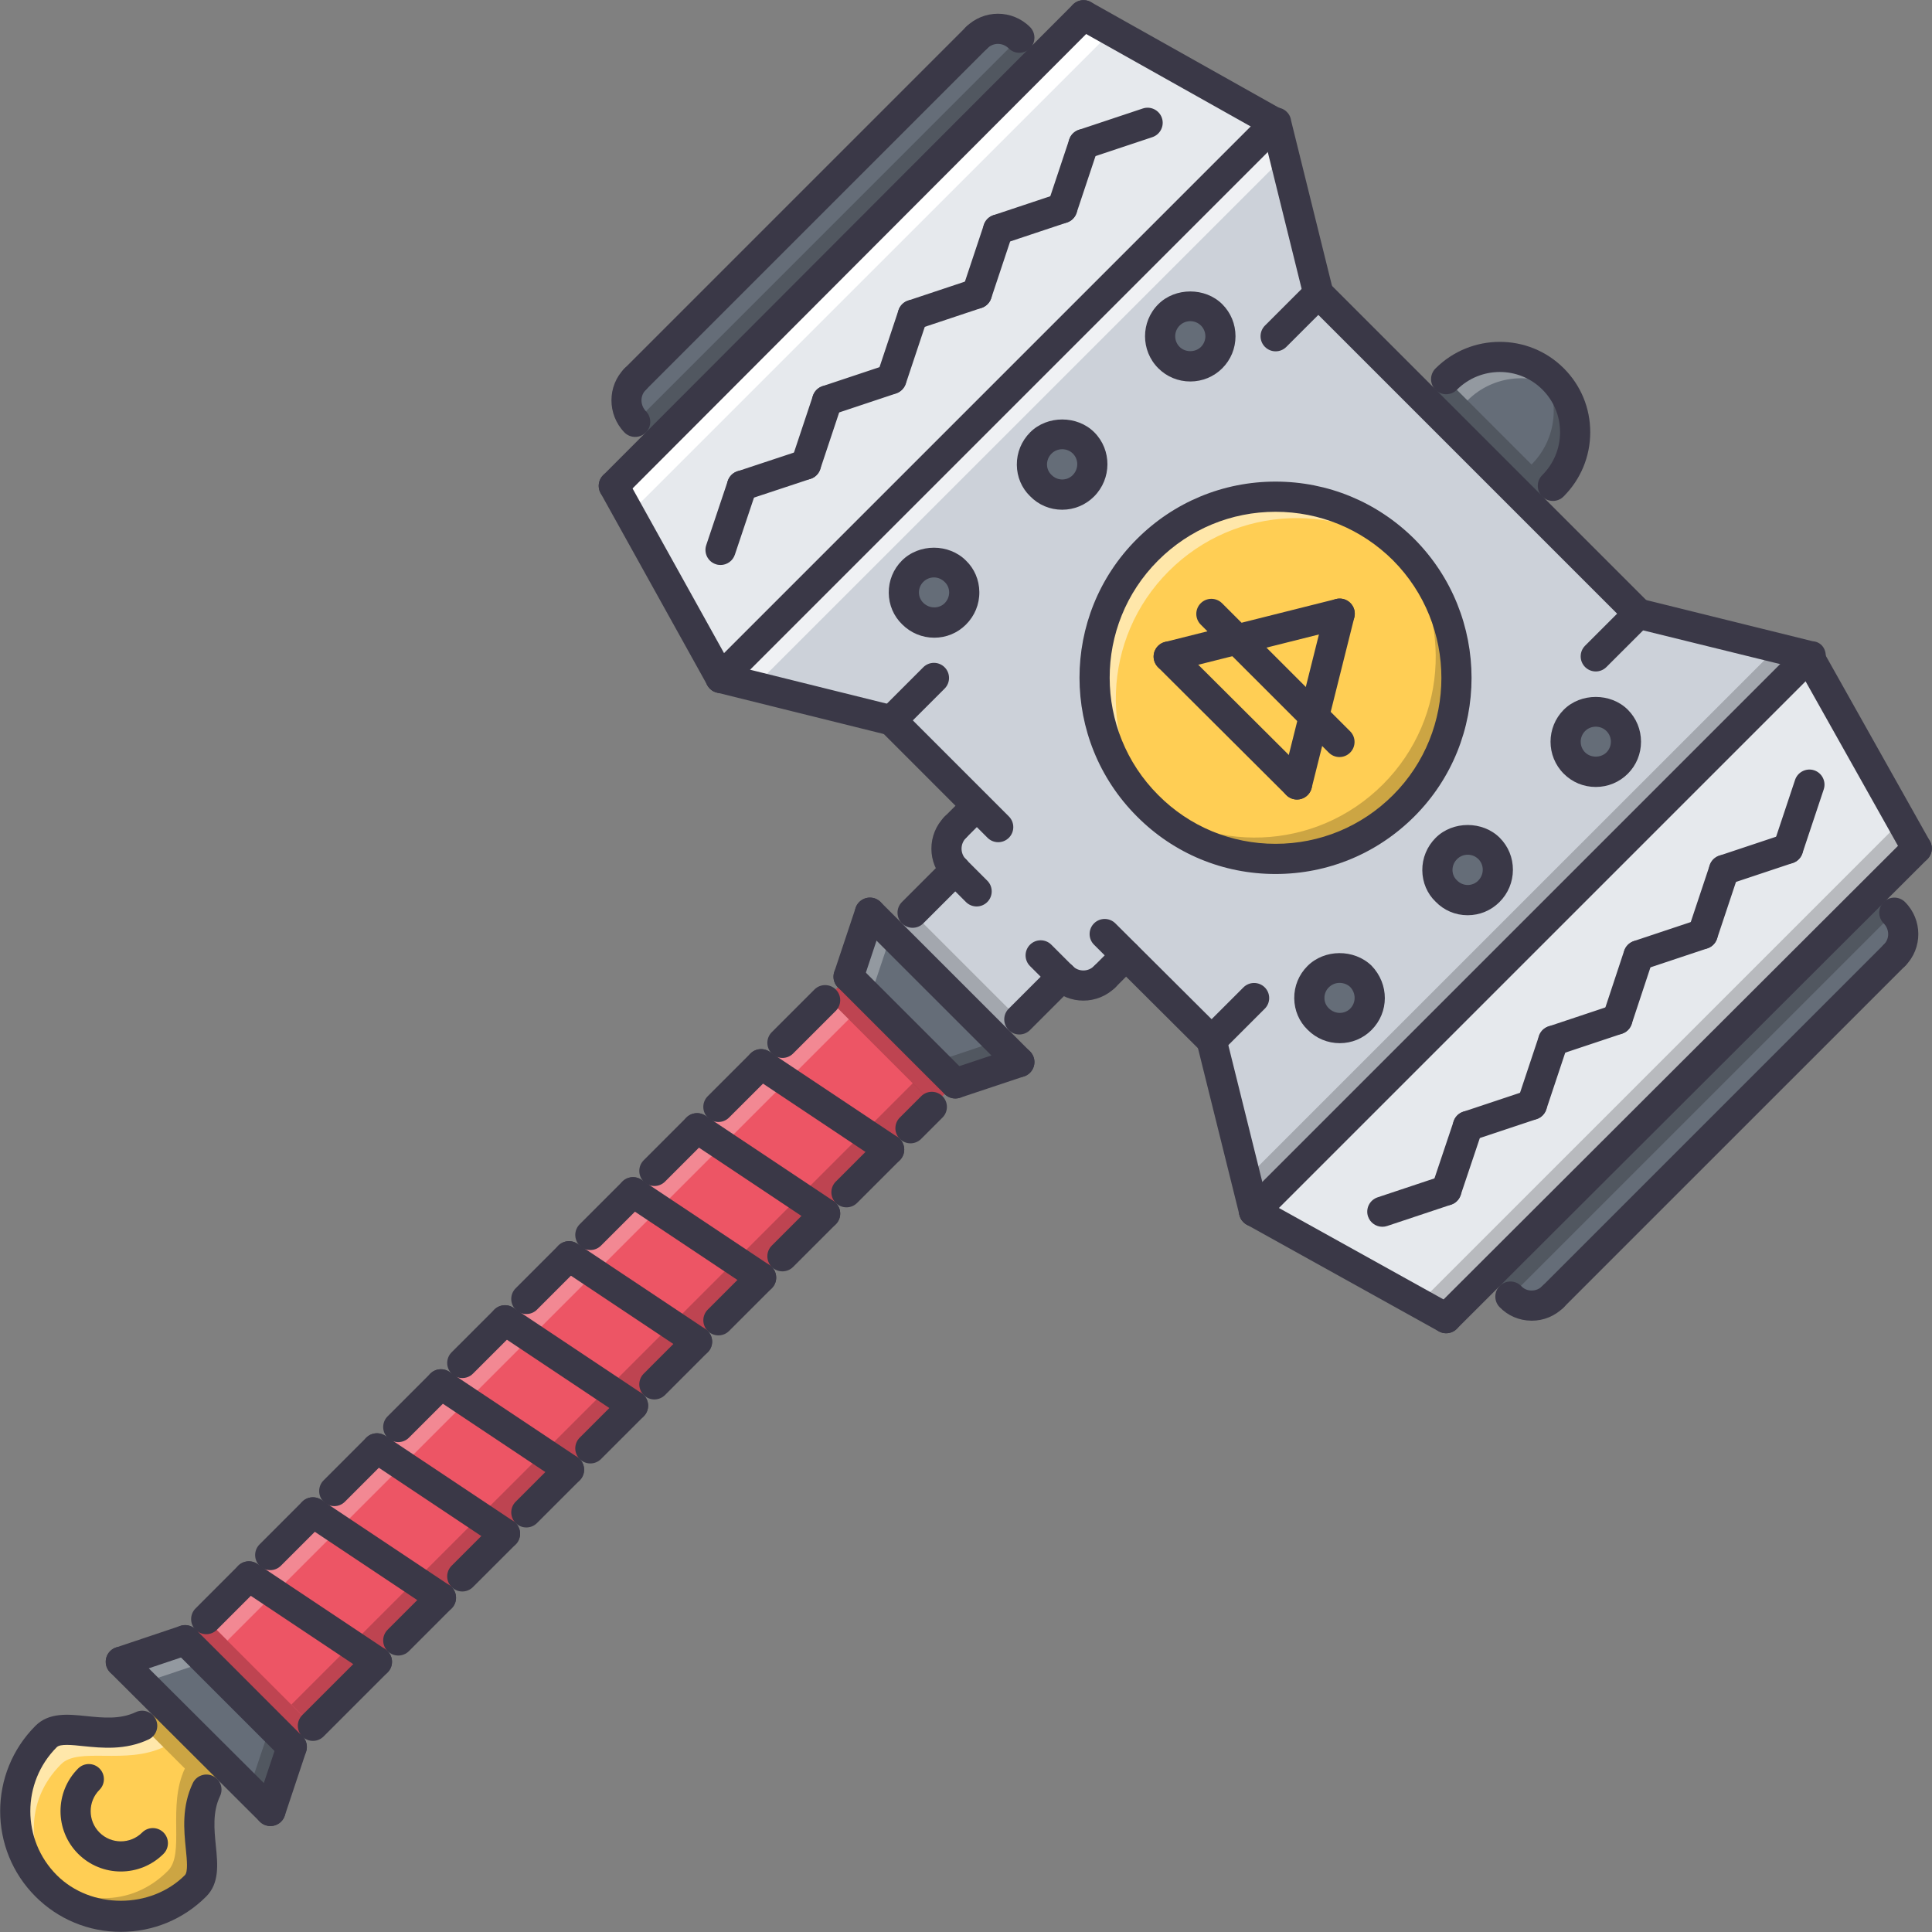 <?xml version="1.0" encoding="utf-8"?>
<!-- Generator: Adobe Illustrator 16.0.0, SVG Export Plug-In . SVG Version: 6.00 Build 0)  -->
<!DOCTYPE svg PUBLIC "-//W3C//DTD SVG 1.1//EN" "http://www.w3.org/Graphics/SVG/1.1/DTD/svg11.dtd">
<svg xmlns="http://www.w3.org/2000/svg" xmlns:xlink="http://www.w3.org/1999/xlink" version="1.1" id="Layer_1" x="0px" y="0px" width="512" height="512" viewBox="0 0 512 512" enable-background="new 0 0 512 512" xml:space="preserve">
<rect x="0" y="0" width="512" height="512" fill="#808080" stroke="none"/>
<g id="_x32_5._hammer_x2C__weapon_x2C__viking_x2C__culture_x2C__country_x2C__civilization">
	<g>
		<g>
			<path fill="#FFCE54" d="M37.676,457.354c-10.069,4.742-20.809-1.812-25.449,2.828c-10.912,10.912-10.92,28.666,0,39.586     c10.912,10.92,28.675,10.92,39.595,0c4.577-4.576-1.922-15.387,2.882-25.503l5.601-5.601L43.331,451.7L37.676,457.354z"/>
		</g>
	</g>
	<g opacity="0.5">
		<g>
			<path fill="#FFFFFF" d="M37.676,457.354c-10.069,4.742-20.809-1.812-25.449,2.828c-10.912,10.912-10.92,28.666,0,39.586     c0.969,0.969,2.047,1.75,3.117,2.547c-8.186-10.959-9.092-24.847,0.852-34.79c4.64-4.64,17.067,0.226,27.135-4.515     L37.676,457.354z"/>
		</g>
	</g>
	<g opacity="0.2">
		<g>
			<path d="M54.649,474.328c-4.741,10.069,1.812,20.81-2.827,25.448c-10.912,10.912-28.667,10.92-39.587,0     c-0.968-0.968-1.75-2.038-2.546-3.116c10.958,8.187,24.847,9.093,34.79-0.852c4.64-4.64-0.227-17.067,4.515-27.136     L54.649,474.328z"/>
		</g>
	</g>
	<g>
		<g>
			<path fill="#656D78" d="M383.245,100.472v0.008l-5.593,5.593l28.276,28.284l5.601-5.6l-0.008-0.008     c7.865-7.858,7.865-20.528,0.062-28.339C403.772,92.606,391.048,92.661,383.245,100.472z"/>
		</g>
	</g>
	<g opacity="0.3">
		<g>
			<path fill="#FFFFFF" d="M388.9,106.127c6.843-6.843,17.466-7.733,25.229-2.585c-0.727-1.109-1.578-2.156-2.546-3.132     c-7.812-7.803-20.536-7.749-28.339,0.062v0.008l5.655,5.655V106.127z"/>
		</g>
	</g>
	<g opacity="0.2">
		<g>
			<path d="M405.866,123.101c6.85-6.843,7.732-17.466,2.593-25.238c1.109,0.734,2.156,1.585,3.125,2.554     c7.811,7.811,7.748,20.527-0.055,28.339l-0.008-0.008l-5.655-5.655V123.101z"/>
		</g>
	</g>
	<g>
		<g>
			<polygon fill="#ED5565" points="77.293,462.972 253.175,287.09 224.899,258.81 49.009,434.688    "/>
		</g>
	</g>
	<g>
		<g>
			<polygon fill="#E6E9ED" points="338.003,32.609 190.952,179.66 162.668,128.756 287.153,4.044    "/>
		</g>
	</g>
	<g>
		<g>
			<polygon fill="#E6E9ED" points="338.003,32.609 190.952,179.66 162.668,128.756 287.153,4.044    "/>
		</g>
	</g>
	<g>
		<g>
			<path fill="#656D78" d="M349.313,258.841c3.172-3.171,8.194-3.116,11.373-0.062c3.047,3.172,3.109,8.197-0.062,11.369     c-3.108,3.108-8.139,3.054-11.248-0.062C346.197,267.03,346.205,261.95,349.313,258.841z"/>
		</g>
	</g>
	<g>
		<g>
			<path fill="#656D78" d="M383.308,224.847c3.109-3.109,8.193-3.117,11.311,0c3.108,3.109,3.108,8.202-0.062,11.373     c-3.109,3.109-8.201,3.109-11.248-0.062C380.129,233.104,380.137,228.019,383.308,224.847z"/>
		</g>
	</g>
	<g>
		<g>
			<path fill="#656D78" d="M417.239,190.908c3.108-3.109,8.201-3.109,11.318,0c3.108,3.108,3.108,8.201,0,11.311     c-3.117,3.116-8.21,3.116-11.318,0C414.13,199.109,414.13,194.024,417.239,190.908z"/>
		</g>
	</g>
	<g>
		<g>
			<polygon fill="#E6E9ED" points="507.956,224.847 383.245,349.328 332.349,321.052 479.399,174.005    "/>
		</g>
	</g>
	<g>
		<g>
			<path fill="#656D78" d="M253.16,151.384c3.171,3.046,3.171,8.139,0,11.31c-3.109,3.109-8.14,3.047-11.248-0.062     c-3.171-3.054-3.171-8.139-0.062-11.248C245.02,148.213,250.05,148.268,253.16,151.384z"/>
		</g>
	</g>
	<g>
		<g>
			<path fill="#656D78" d="M309.782,83.451c3.108-3.108,8.193-3.116,11.311,0c3.108,3.109,3.108,8.202,0,11.311     c-3.117,3.117-8.202,3.109-11.311,0C306.665,91.646,306.665,86.568,309.782,83.451z"/>
		</g>
	</g>
	<g>
		<g>
			<path fill="#656D78" d="M275.843,117.383c3.117-3.109,8.202-3.117,11.318,0c3.109,3.108,3.109,8.201-0.062,11.373     c-3.108,3.108-8.201,3.108-11.256-0.055C272.672,125.639,272.68,120.554,275.843,117.383z"/>
		</g>
	</g>
	<g>
		<g>
			<polygon fill="#FFCE54" points="355.032,162.632 348.236,189.893 327.817,169.475    "/>
		</g>
	</g>
	<g>
		<g>
			<polygon fill="#FFCE54" points="327.817,169.475 348.236,189.893 343.714,207.882 309.72,174.005    "/>
		</g>
	</g>
	<g>
		<g>
			<path fill="#FFCE54" d="M304.127,213.537c-18.778-18.786-18.778-49.093-0.062-67.808c18.778-18.786,49.093-18.786,67.933-0.062     c18.653,18.778,18.716,49.147,0,67.871C353.22,232.314,322.788,232.314,304.127,213.537z M309.72,174.005l33.994,33.877     l4.522-17.989l6.796-27.261l-27.215,6.843L309.72,174.005z"/>
		</g>
	</g>
	<g opacity="0.5">
		<g>
			<g>
				<path fill="#FFFFFF" d="M309.72,151.384c17.824-17.825,46.015-18.7,64.949-2.75c-0.859-1.008-1.727-2.008-2.672-2.968      c-18.84-18.723-49.154-18.723-67.933,0.062c-18.716,18.715-18.716,49.022,0.062,67.808c0.977,0.984,2.008,1.882,3.038,2.765      C291.083,197.423,291.926,169.178,309.72,151.384z"/>
			</g>
		</g>
	</g>
	<g opacity="0.2">
		<g>
			<g>
				<path d="M366.475,207.89c-17.825,17.824-46.015,18.699-64.948,2.741c0.851,1.016,1.718,2.016,2.671,2.977      c18.841,18.715,49.155,18.715,67.933-0.062c18.715-18.716,18.715-49.03-0.062-67.808c-0.977-0.992-2.008-1.882-3.046-2.765      C385.104,161.851,384.269,190.096,366.475,207.89z"/>
			</g>
		</g>
	</g>
	<g>
		<g>
			<path fill="#CCD1D9" d="M287.099,128.756c3.172-3.172,3.172-8.265,0.062-11.373c-3.116-3.117-8.201-3.109-11.318,0     c-3.163,3.171-3.171,8.256,0,11.318C278.897,131.864,283.99,131.864,287.099,128.756z M394.618,224.847     c-3.117-3.117-8.201-3.109-11.311,0c-3.171,3.171-3.179,8.256,0,11.31c3.047,3.172,8.139,3.172,11.248,0.062     C397.727,233.049,397.727,227.956,394.618,224.847z M321.093,94.762c3.108-3.108,3.108-8.201,0-11.311     c-3.117-3.116-8.202-3.108-11.311,0c-3.117,3.117-3.117,8.194,0,11.311C312.891,97.871,317.976,97.878,321.093,94.762z      M428.558,202.219c3.108-3.109,3.108-8.202,0-11.311c-3.117-3.109-8.21-3.109-11.318,0c-3.109,3.116-3.109,8.201,0,11.311     C420.348,205.335,425.44,205.335,428.558,202.219z M241.912,162.632c3.108,3.109,8.139,3.172,11.248,0.062     c3.171-3.171,3.171-8.264,0-11.31c-3.109-3.117-8.14-3.171-11.311,0C238.74,154.493,238.74,159.578,241.912,162.632z      M360.624,270.147c3.172-3.172,3.109-8.197,0.062-11.369c-3.179-3.054-8.201-3.108-11.373,0.062     c-3.108,3.109-3.116,8.189,0.062,11.244C352.485,273.201,357.516,273.256,360.624,270.147z M304.064,145.729     c-18.716,18.715-18.716,49.022,0.062,67.808c18.661,18.777,49.093,18.777,67.87,0c18.716-18.724,18.653-49.093,0-67.871     C353.157,126.943,322.843,126.943,304.064,145.729z M479.399,174.005L332.349,321.052l-11.256-45.304l-22.684-22.562     l-5.655,5.655c-3.108,3.109-8.201,3.109-11.311,0l-11.31,11.307l-5.656,5.655l-28.284-28.272l5.655-5.655l11.311-11.31     c-3.109-3.117-3.109-8.202,0-11.318l5.656-5.655l0.062-0.055l-22.622-22.629l-45.304-11.248L338.003,32.609l0.172-0.062     l11.201,45.249l84.836,84.836l45.242,11.193L479.399,174.005z"/>
		</g>
	</g>
	<g>
		<g>
			<polygon fill="#656D78" points="236.194,247.53 264.478,275.803 270.134,281.458 253.16,287.113 224.883,258.841      230.539,241.875    "/>
		</g>
	</g>
	<g>
		<g>
			<polygon fill="#656D78" points="71.669,479.921 32.021,440.39 49.048,434.672 77.325,462.956    "/>
		</g>
	</g>
	<g opacity="0.3">
		<g>
			<polygon fill="#FFFFFF" points="32.021,440.39 37.691,446.045 54.704,440.335 49.048,434.672    "/>
		</g>
	</g>
	<g opacity="0.2">
		<g>
			<polygon points="71.615,479.983 65.959,474.312 71.677,457.308 77.333,462.964    "/>
		</g>
	</g>
	<g opacity="0.3">
		<g>
			<polygon fill="#FFFFFF" points="230.539,241.875 236.194,247.538 230.484,264.547 224.829,258.896    "/>
		</g>
	</g>
	<g opacity="0.2">
		<g>
			<polygon points="270.134,281.466 264.47,275.811 247.458,281.521 253.113,287.176    "/>
		</g>
	</g>
	<g>
		<g>
			<path fill="#656D78" d="M270.188,9.988c-3.141-3.14-8.226-3.132-11.373,0l0,0l-90.492,90.491l0.008,0.008     c-3.102,3.125-3.102,8.163,0,11.295l-0.008,0.008l5.717,5.718L275.843,15.706l-5.545-5.554     C270.251,10.098,270.235,10.035,270.188,9.988z"/>
		</g>
	</g>
	<g>
		<g>
			<path fill="#656D78" d="M400.211,343.673c3.14,3.141,8.225,3.133,11.373,0l0,0l90.491-90.487l-0.008-0.008     c3.101-3.132,3.101-8.17,0-11.295l0.008-0.008l-5.718-5.718L394.556,337.955l5.546,5.554     C400.156,343.556,400.164,343.626,400.211,343.673z"/>
		</g>
	</g>
	<g opacity="0.2">
		<g>
			
				<rect x="376.279" y="285.894" transform="matrix(0.707 -0.707 0.707 0.707 -73.704 401.889)" width="144.011" height="8.042"/>
		</g>
	</g>
	<g opacity="0.2">
		<g>
			<polygon points="270.188,9.988 168.363,111.821 174.049,117.516 275.882,15.683    "/>
		</g>
	</g>
	<g opacity="0.2">
		<g>
			<polygon points="411.529,128.756 405.929,134.356 377.652,106.072 383.245,100.479    "/>
		</g>
	</g>
	<g opacity="0.3">
		<g>
			<polygon fill="#FFFFFF" points="224.938,270.093 60.281,434.75 54.61,429.087 219.275,264.43    "/>
		</g>
	</g>
	<g opacity="0.2">
		<g>
			<polygon points="247.567,292.722 82.91,457.378 77.239,451.716 241.904,287.059    "/>
		</g>
	</g>
	<g opacity="0.2">
		<g>
			
				<rect x="44.991" y="451.011" transform="matrix(0.707 -0.707 0.707 0.707 -313.048 170.254)" width="7.998" height="23.998"/>
		</g>
	</g>
	<g opacity="0.2">
		<g>
			
				<rect x="249.165" y="238.843" transform="matrix(0.707 -0.707 0.707 0.707 -108.876 254.795)" width="7.998" height="39.991"/>
		</g>
	</g>
	<g>
		<g>
			<polygon fill="#FFFFFF" points="166.777,136.145 294.668,8.262 287.388,4.177 162.723,128.842    "/>
		</g>
	</g>
	<g opacity="0.7">
		<g>
			<polygon fill="#FFFFFF" points="340.37,41.443 338.175,32.547 338.003,32.609 190.952,179.66 199.927,181.887    "/>
		</g>
	</g>
	<g opacity="0.2">
		<g>
			<polygon points="503.855,217.575 375.974,345.462 383.253,349.547 507.917,224.886    "/>
		</g>
	</g>
	<g opacity="0.2">
		<g>
			<polygon points="330.271,312.28 332.466,321.169 332.638,321.114 479.688,174.067 470.714,171.841    "/>
		</g>
	</g>
	<g opacity="0.2">
		<g>
			
				<rect x="61.999" y="426.025" transform="matrix(0.707 -0.707 0.707 0.707 -296.097 177.312)" width="7.921" height="40.016"/>
		</g>
	</g>
	<g opacity="0.2">
		<g>
			
				<rect x="232.261" y="255.77" transform="matrix(0.707 -0.707 0.707 0.707 -125.815 247.806)" width="7.92" height="40.011"/>
		</g>
	</g>
	<g>
		<g>
			<g>
				<path fill="#3A3847" d="M82.925,461.354c-1.023,0-2.047-0.391-2.828-1.172c-1.562-1.562-1.562-4.093,0-5.655l16.966-16.966      c1.562-1.562,4.093-1.562,5.655,0c1.562,1.562,1.562,4.094,0,5.655l-16.966,16.966      C84.972,460.964,83.949,461.354,82.925,461.354z"/>
			</g>
		</g>
		<g>
			<g>
				<path fill="#3A3847" d="M54.649,433.078c-1.023,0-2.046-0.391-2.827-1.172c-1.562-1.562-1.562-4.093,0-5.655l11.31-11.318      c1.562-1.562,4.093-1.562,5.655,0c1.562,1.562,1.562,4.094,0,5.656l-11.31,11.317C56.696,432.688,55.672,433.078,54.649,433.078      z"/>
			</g>
		</g>
		<g>
			<g>
				<path fill="#3A3847" d="M253.16,291.112c-1.023,0-2.047-0.391-2.828-1.172l-28.276-28.271c-1.562-1.562-1.562-4.094,0-5.656      c1.562-1.562,4.093-1.562,5.655,0l28.276,28.272c1.563,1.562,1.563,4.093,0,5.655      C255.206,290.722,254.183,291.112,253.16,291.112z"/>
			</g>
		</g>
		<g>
			<g>
				<path fill="#3A3847" d="M224.883,262.84c-0.422,0-0.844-0.062-1.266-0.203c-2.093-0.702-3.226-2.968-2.53-5.062l5.655-16.965      c0.703-2.093,2.968-3.218,5.062-2.531c2.093,0.703,3.226,2.968,2.53,5.062l-5.655,16.966      C228.117,261.778,226.555,262.84,224.883,262.84z"/>
			</g>
		</g>
		<g>
			<g>
				<path fill="#3A3847" d="M253.16,291.112c-1.672,0-3.234-1.062-3.797-2.734c-0.695-2.093,0.438-4.358,2.531-5.061l16.974-5.656      c2.108-0.694,4.358,0.438,5.062,2.531c0.694,2.094-0.438,4.358-2.531,5.062l-16.974,5.655      C254.003,291.05,253.581,291.112,253.16,291.112z"/>
			</g>
		</g>
		<g>
			<g>
				<path fill="#3A3847" d="M270.134,285.457c-1.023,0-2.047-0.391-2.828-1.172l-39.595-39.582c-1.562-1.562-1.562-4.093,0-5.655      c1.562-1.562,4.093-1.562,5.655,0l39.595,39.582c1.562,1.562,1.562,4.094,0,5.655      C272.18,285.066,271.156,285.457,270.134,285.457z"/>
			</g>
		</g>
		<g>
			<g>
				<path fill="#3A3847" d="M77.325,466.955c-1.023,0-2.047-0.391-2.828-1.172l-28.276-28.284c-1.562-1.562-1.562-4.093,0-5.655      c1.562-1.562,4.093-1.562,5.655,0l28.275,28.284c1.562,1.562,1.562,4.093,0,5.655C79.371,466.564,78.348,466.955,77.325,466.955      z"/>
			</g>
		</g>
		<g>
			<g>
				<path fill="#3A3847" d="M71.669,483.921c-0.422,0-0.844-0.062-1.266-0.203c-2.093-0.703-3.226-2.969-2.53-5.062l5.655-16.965      c0.711-2.094,2.984-3.219,5.062-2.531c2.093,0.703,3.226,2.969,2.53,5.062l-5.655,16.966      C74.903,482.858,73.341,483.921,71.669,483.921z"/>
			</g>
		</g>
		<g>
			<g>
				<path fill="#3A3847" d="M32.021,444.389c-1.671,0-3.234-1.055-3.789-2.726c-0.703-2.094,0.422-4.359,2.516-5.062l17.028-5.717      c2.093-0.734,4.367,0.43,5.062,2.515c0.703,2.094-0.422,4.358-2.515,5.062l-17.028,5.718      C32.872,444.326,32.442,444.389,32.021,444.389z"/>
			</g>
		</g>
		<g>
			<g>
				<path fill="#3A3847" d="M71.669,483.921c-1.023,0-2.047-0.391-2.82-1.164l-39.657-39.532c-1.562-1.562-1.562-4.093-0.008-5.655      c1.562-1.578,4.108-1.562,5.655-0.016l39.657,39.532c1.562,1.562,1.562,4.093,0.008,5.663      C73.724,483.53,72.693,483.921,71.669,483.921z"/>
			</g>
		</g>
		<g>
			<g>
				<path fill="#3A3847" d="M241.849,245.875c-1.023,0-2.047-0.391-2.828-1.171c-1.562-1.562-1.562-4.093,0-5.655l11.311-11.311      c1.562-1.562,4.093-1.562,5.655,0c1.563,1.562,1.563,4.093,0,5.655l-11.311,11.311      C243.896,245.484,242.872,245.875,241.849,245.875z"/>
			</g>
		</g>
		<g>
			<g>
				<path fill="#3A3847" d="M270.134,274.146c-1.023,0-2.047-0.391-2.828-1.171c-1.562-1.562-1.562-4.094,0-5.656l11.311-11.307      c1.562-1.562,4.093-1.562,5.655,0c1.562,1.562,1.562,4.094,0,5.656l-11.311,11.307      C272.18,273.756,271.156,274.146,270.134,274.146z"/>
			</g>
		</g>
		<g>
			<g>
				<path fill="#3A3847" d="M253.16,234.564c-1.023,0-2.047-0.391-2.828-1.172c-4.671-4.679-4.671-12.295,0-16.974      c1.562-1.562,4.093-1.562,5.655,0c1.563,1.555,1.563,4.085,0,5.655c-1.554,1.562-1.554,4.101,0,5.663      c1.563,1.57,1.563,4.101,0,5.655C255.206,234.174,254.183,234.564,253.16,234.564z"/>
			</g>
		</g>
		<g>
			<g>
				<path fill="#3A3847" d="M287.099,265.172c-3.069,0-6.146-1.172-8.482-3.503c-1.562-1.562-1.562-4.094,0-5.656      c1.562-1.562,4.093-1.562,5.655,0c1.562,1.562,4.093,1.562,5.655,0c1.562-1.562,4.093-1.562,5.655,0      c1.562,1.562,1.562,4.094,0,5.656C293.246,264,290.169,265.172,287.099,265.172z"/>
			</g>
		</g>
		<g>
			<g>
				<path fill="#3A3847" d="M258.815,240.219c-1.023,0-2.047-0.39-2.829-1.171l-5.655-5.655c-1.562-1.562-1.562-4.093,0-5.655      c1.562-1.562,4.093-1.562,5.655,0l5.656,5.655c1.562,1.562,1.562,4.093,0,5.655      C260.861,239.829,259.839,240.219,258.815,240.219z"/>
			</g>
		</g>
		<g>
			<g>
				<path fill="#3A3847" d="M281.443,262.84c-1.022,0-2.046-0.39-2.827-1.171l-5.655-5.656c-1.562-1.562-1.562-4.092,0-5.654      c1.562-1.562,4.093-1.562,5.655,0l5.655,5.654c1.562,1.562,1.562,4.094,0,5.656C283.49,262.45,282.467,262.84,281.443,262.84z"/>
			</g>
		</g>
		<g>
			<g>
				<path fill="#3A3847" d="M292.754,262.84c-1.023,0-2.046-0.39-2.827-1.171c-1.562-1.562-1.562-4.094,0-5.656l5.655-5.654      c1.562-1.562,4.093-1.562,5.655,0c1.562,1.562,1.562,4.093,0,5.654l-5.655,5.656C294.801,262.45,293.777,262.84,292.754,262.84z      "/>
			</g>
		</g>
		<g>
			<g>
				<path fill="#3A3847" d="M253.16,223.246c-1.023,0-2.047-0.391-2.828-1.172c-1.562-1.562-1.562-4.093,0-5.655l5.655-5.655      c1.563-1.562,4.093-1.562,5.656,0c1.562,1.562,1.562,4.093,0,5.655l-5.656,5.655      C255.206,222.855,254.183,223.246,253.16,223.246z"/>
			</g>
		</g>
		<g>
			<g>
				<path fill="#3A3847" d="M190.952,183.659c-1.023,0-2.046-0.391-2.828-1.171c-1.562-1.562-1.562-4.093,0-5.655L335.176,29.782      c1.562-1.562,4.093-1.562,5.655,0s1.562,4.093,0,5.655L193.78,182.488C192.999,183.269,191.975,183.659,190.952,183.659z"/>
			</g>
		</g>
		<g>
			<g>
				<path fill="#3A3847" d="M236.256,194.907c-0.312,0-0.641-0.039-0.961-0.117l-45.304-11.248      c-2.148-0.531-3.453-2.702-2.921-4.843c0.531-2.14,2.688-3.444,4.843-2.921l45.305,11.248c2.147,0.531,3.452,2.702,2.921,4.843      C239.685,193.689,238.053,194.907,236.256,194.907z"/>
			</g>
		</g>
		<g>
			<g>
				<path fill="#3A3847" d="M349.376,81.795c-1.796,0-3.429-1.218-3.882-3.039l-11.201-45.249c-0.078-0.312-0.117-0.641-0.117-0.961      c0-2.211,1.789-4.054,3.999-4.054c2.039,0,3.719,1.476,3.969,3.437l11.115,44.906c0.531,2.14-0.773,4.312-2.922,4.843      C350.017,81.756,349.688,81.795,349.376,81.795z"/>
			</g>
		</g>
		<g>
			<g>
				<path fill="#3A3847" d="M190.952,183.659c-1.398,0-2.765-0.742-3.5-2.054L159.169,130.7c-1.07-1.937-0.375-4.366,1.554-5.444      c1.914-1.046,4.358-0.375,5.444,1.555l28.284,50.905c1.07,1.937,0.375,4.366-1.555,5.444      C192.28,183.495,191.616,183.659,190.952,183.659z"/>
			</g>
		</g>
		<g>
			<g>
				<path fill="#3A3847" d="M162.668,132.755c-1.023,0-2.047-0.391-2.828-1.172c-1.562-1.554-1.562-4.093,0-5.655L284.326,1.217      c1.562-1.562,4.093-1.562,5.655,0c1.562,1.554,1.562,4.093,0,5.655L165.496,131.583      C164.715,132.364,163.691,132.755,162.668,132.755z"/>
			</g>
		</g>
		<g>
			<g>
				<path fill="#3A3847" d="M338.003,36.608c-0.663,0-1.335-0.164-1.96-0.516L285.192,7.528c-1.921-1.078-2.608-3.515-1.522-5.444      c1.086-1.921,3.499-2.625,5.444-1.523l50.85,28.565c1.922,1.078,2.609,3.515,1.523,5.444      C340.753,35.874,339.401,36.608,338.003,36.608z"/>
			</g>
		</g>
		<g>
			<g>
				<path fill="#3A3847" d="M264.532,223.191c-1.022,0-2.046-0.391-2.827-1.172l-28.276-28.284c-1.562-1.562-1.562-4.093,0-5.655      s4.093-1.562,5.655,0l28.277,28.284c1.562,1.562,1.562,4.093,0,5.655C266.579,222.801,265.556,223.191,264.532,223.191z"/>
			</g>
		</g>
		<g>
			<g>
				<path fill="#3A3847" d="M168.324,115.789c-1.047,0-2.102-0.414-2.883-1.227c-4.554-4.741-4.53-12.325,0.055-16.911      c1.562-1.562,4.093-1.562,5.655,0c1.562,1.562,1.562,4.093,0,5.655c-1.554,1.554-1.531,4.062,0.055,5.71      c1.531,1.593,1.484,4.125-0.109,5.655C170.315,115.422,169.323,115.789,168.324,115.789z"/>
			</g>
		</g>
		<g>
			<g>
				<path fill="#3A3847" d="M270.134,13.987c-1.023,0-2.047-0.39-2.828-1.171c-0.766-0.757-1.766-1.179-2.828-1.187h-0.008      c-1.062,0-2.062,0.422-2.827,1.187c-1.562,1.562-4.093,1.562-5.656,0c-1.562-1.562-1.562-4.093,0-5.655      c4.671-4.687,12.272-4.695,16.974,0c1.562,1.562,1.562,4.093,0,5.655C272.18,13.597,271.156,13.987,270.134,13.987z"/>
			</g>
		</g>
		<g>
			<g>
				<path fill="#3A3847" d="M168.324,104.479c-1.023,0-2.047-0.391-2.828-1.171c-1.562-1.562-1.562-4.093,0-5.655l90.491-90.491      c1.563-1.562,4.093-1.562,5.656,0c1.562,1.562,1.562,4.093,0,5.655l-90.492,90.491      C170.37,104.088,169.347,104.479,168.324,104.479z"/>
			</g>
		</g>
		<g>
			<g>
				<path fill="#3A3847" d="M332.349,325.052c-1.023,0-2.047-0.391-2.828-1.172c-1.562-1.562-1.562-4.094,0-5.655l147.051-147.047      c1.562-1.562,4.094-1.562,5.655,0c1.562,1.562,1.562,4.093,0,5.655L335.176,323.88      C334.395,324.661,333.372,325.052,332.349,325.052z"/>
			</g>
		</g>
		<g>
			<g>
				<path fill="#3A3847" d="M332.349,325.052c-1.797,0-3.43-1.219-3.883-3.039l-11.256-45.304c-0.53-2.141,0.773-4.312,2.922-4.843      c2.156-0.539,4.312,0.781,4.843,2.921l11.256,45.304c0.531,2.141-0.773,4.312-2.921,4.844      C332.989,325.013,332.661,325.052,332.349,325.052z"/>
			</g>
		</g>
		<g>
			<g>
				<path fill="#3A3847" d="M479.579,177.833c-0.102,0-0.203,0-0.297-0.008l-0.109-0.008l-45.922-11.303      c-2.14-0.531-3.452-2.695-2.921-4.843c0.531-2.14,2.695-3.445,4.843-2.921l45.242,11.193c2.202,0.156,3.577,2.023,3.421,4.226      C483.688,176.271,481.673,177.833,479.579,177.833z"/>
			</g>
		</g>
		<g>
			<g>
				<path fill="#3A3847" d="M383.245,353.327c-0.664,0-1.328-0.164-1.945-0.5l-50.896-28.275c-1.93-1.078-2.625-3.508-1.555-5.444      c1.078-1.938,3.516-2.609,5.444-1.555l50.897,28.276c1.929,1.078,2.624,3.507,1.555,5.443      C386.011,352.585,384.644,353.327,383.245,353.327z"/>
			</g>
		</g>
		<g>
			<g>
				<path fill="#3A3847" d="M383.245,353.327c-1.023,0-2.047-0.391-2.828-1.172c-1.562-1.562-1.562-4.101,0-5.654L505.129,222.02      c1.562-1.562,4.093-1.562,5.655,0s1.562,4.101,0,5.655l-124.711,124.48C385.292,352.937,384.269,353.327,383.245,353.327z"/>
			</g>
		</g>
		<g>
			<g>
				<path fill="#3A3847" d="M507.956,228.847c-1.397,0-2.749-0.734-3.483-2.039l-28.558-50.842c-1.085-1.93-0.398-4.367,1.523-5.444      c1.938-1.094,4.359-0.406,5.444,1.523l28.558,50.842c1.086,1.929,0.398,4.366-1.523,5.444      C509.292,228.683,508.62,228.847,507.956,228.847z"/>
			</g>
		</g>
		<g>
			<g>
				<path fill="#3A3847" d="M321.093,279.747c-1.023,0-2.039-0.391-2.82-1.164l-28.346-28.225c-1.562-1.562-1.562-4.093,0-5.655      c1.562-1.562,4.093-1.562,5.655,0l28.33,28.21c1.57,1.554,1.57,4.093,0.016,5.654      C323.147,279.356,322.116,279.747,321.093,279.747z"/>
			</g>
		</g>
		<g>
			<g>
				<path fill="#3A3847" d="M405.913,350c-0.039,0-0.086-0.008-0.125-0.008c-3.203-0.031-6.187-1.312-8.396-3.608      c-1.531-1.594-1.484-4.125,0.108-5.656c1.586-1.515,4.116-1.491,5.655,0.109c0.719,0.742,1.562,1.156,2.758,1.164      c1.055,0,2.047-0.414,2.788-1.156c1.562-1.562,4.093-1.562,5.655,0c1.562,1.57,1.562,4.102,0,5.656      C412.091,348.758,409.1,350,405.913,350z"/>
			</g>
		</g>
		<g>
			<g>
				<path fill="#3A3847" d="M502.083,257.122c-1.023,0-2.047-0.391-2.828-1.171c-1.562-1.562-1.562-4.093,0-5.655      c0.734-0.734,1.141-1.719,1.133-2.766c-0.016-1.062-0.438-2.07-1.195-2.827c-1.562-1.562-1.562-4.093,0-5.655      c1.562-1.562,4.093-1.562,5.655,0c4.679,4.679,4.702,12.263,0.062,16.903C504.129,256.731,503.106,257.122,502.083,257.122z"/>
			</g>
		</g>
		<g>
			<g>
				<path fill="#3A3847" d="M411.529,347.672c-1.023,0-2.047-0.391-2.828-1.171c-1.562-1.562-1.562-4.094,0-5.656l90.554-90.549      c1.562-1.562,4.093-1.562,5.655,0c1.562,1.562,1.562,4.093,0,5.655l-90.554,90.55      C413.575,347.281,412.552,347.672,411.529,347.672z"/>
			</g>
		</g>
		<g>
			<g>
				<path fill="#3A3847" d="M411.529,132.755c-1.023,0-2.047-0.391-2.828-1.172c-1.562-1.562-1.562-4.093,0-5.655      c3.047-3.046,4.726-7.084,4.733-11.373c0.008-4.272-1.655-8.287-4.679-11.31c-6.241-6.241-16.411-6.217-22.683,0.062      c-1.562,1.562-4.094,1.562-5.656,0c-1.562-1.562-1.562-4.093,0-5.655c9.39-9.389,24.652-9.405,33.994-0.062      c4.538,4.531,7.03,10.561,7.022,16.981c-0.008,6.413-2.523,12.459-7.077,17.013      C413.575,132.364,412.552,132.755,411.529,132.755z"/>
			</g>
		</g>
		<g>
			<g>
				<path fill="#3A3847" d="M434.212,166.631c-1.023,0-2.046-0.391-2.827-1.171l-84.836-84.836c-1.562-1.562-1.562-4.093,0-5.655      c1.562-1.562,4.093-1.562,5.655,0l84.836,84.836c1.562,1.562,1.562,4.093,0,5.655      C436.259,166.241,435.235,166.631,434.212,166.631z"/>
			</g>
		</g>
		<g>
			<g>
				<path fill="#3A3847" d="M338.019,231.619c-13.903,0-26.947-5.421-36.727-15.263c-20.262-20.27-20.285-53.225-0.055-73.455      c9.842-9.85,22.909-15.271,36.797-15.271c13.857,0,26.918,5.397,36.783,15.2c20.215,20.348,20.207,53.326,0.008,73.533      C364.991,226.198,351.915,231.619,338.019,231.619z M338.034,135.629c-11.747,0-22.808,4.593-31.143,12.928      c-17.113,17.114-17.082,45,0.062,62.152c8.28,8.327,19.31,12.912,31.064,12.912c11.764,0,22.824-4.585,31.151-12.912      c17.091-17.098,17.091-45.015-0.008-62.223C360.827,140.199,349.767,135.629,338.034,135.629z"/>
			</g>
		</g>
		<g>
			<g>
				<path fill="#3A3847" d="M190.952,149.729c-0.422,0-0.852-0.062-1.273-0.211c-2.094-0.695-3.219-2.969-2.516-5.062l5.71-17.028      c0.703-2.086,2.976-3.25,5.062-2.515c2.094,0.695,3.218,2.968,2.515,5.062l-5.709,17.028      C194.186,148.674,192.624,149.729,190.952,149.729z"/>
			</g>
		</g>
		<g>
			<g>
				<path fill="#3A3847" d="M196.662,132.7c-1.679,0-3.241-1.062-3.796-2.742c-0.695-2.093,0.445-4.359,2.539-5.054l16.911-5.601      c2.085-0.719,4.358,0.445,5.054,2.539c0.695,2.093-0.445,4.358-2.539,5.054l-16.911,5.601      C197.505,132.638,197.076,132.7,196.662,132.7z"/>
			</g>
		</g>
		<g>
			<g>
				<path fill="#3A3847" d="M213.573,127.1c-0.422,0-0.844-0.062-1.265-0.203c-2.093-0.703-3.226-2.968-2.531-5.062l5.655-16.966      c0.711-2.093,2.983-3.21,5.062-2.53c2.093,0.703,3.226,2.968,2.53,5.062l-5.655,16.965      C216.807,126.037,215.245,127.1,213.573,127.1z"/>
			</g>
		</g>
		<g>
			<g>
				<path fill="#3A3847" d="M219.228,110.134c-1.671,0-3.233-1.062-3.796-2.733c-0.695-2.094,0.438-4.359,2.53-5.062l16.966-5.655      c2.109-0.695,4.358,0.438,5.062,2.53c0.695,2.094-0.438,4.359-2.531,5.062l-16.965,5.655      C220.072,110.071,219.65,110.134,219.228,110.134z"/>
			</g>
		</g>
		<g>
			<g>
				<path fill="#3A3847" d="M236.209,104.432c-1.023,0-2.039-0.383-2.812-1.156c-1.25-1.25-1.515-3.093-0.781-4.578l5.499-16.512      c0.71-2.085,2.976-3.226,5.062-2.531c2.093,0.703,3.226,2.968,2.531,5.062l-5.655,16.966c-0.195,0.586-0.531,1.125-0.969,1.562      C238.295,104.033,237.249,104.432,236.209,104.432z"/>
			</g>
		</g>
		<g>
			<g>
				<path fill="#3A3847" d="M241.912,87.451c-1.672,0-3.234-1.062-3.796-2.734c-0.695-2.093,0.438-4.358,2.531-5.062L257.612,74      c2.102-0.688,4.358,0.438,5.062,2.531c0.695,2.093-0.438,4.359-2.531,5.062l-16.966,5.655      C242.755,87.388,242.333,87.451,241.912,87.451z"/>
			</g>
		</g>
		<g>
			<g>
				<path fill="#3A3847" d="M258.878,81.795c-0.422,0-0.844-0.062-1.266-0.203c-2.094-0.703-3.227-2.968-2.532-5.062l5.656-16.973      c0.703-2.094,2.977-3.219,5.062-2.531c2.094,0.703,3.227,2.969,2.531,5.062l-5.655,16.974      C262.111,80.733,260.549,81.795,258.878,81.795z"/>
			</g>
		</g>
		<g>
			<g>
				<path fill="#3A3847" d="M264.532,64.822c-1.671,0-3.233-1.062-3.796-2.734c-0.695-2.093,0.438-4.358,2.531-5.062l16.974-5.655      c2.093-0.695,4.358,0.438,5.061,2.531c0.695,2.093-0.437,4.358-2.53,5.062l-16.974,5.655      C265.376,64.76,264.954,64.822,264.532,64.822z"/>
			</g>
		</g>
		<g>
			<g>
				<path fill="#3A3847" d="M281.506,59.167c-0.421,0-0.843-0.062-1.265-0.203c-2.094-0.703-3.227-2.968-2.531-5.062l5.655-16.966      c0.703-2.093,2.983-3.218,5.062-2.531c2.094,0.703,3.227,2.968,2.531,5.062l-5.656,16.965      C284.74,58.104,283.178,59.167,281.506,59.167z"/>
			</g>
		</g>
		<g>
			<g>
				<path fill="#3A3847" d="M287.161,42.201c-1.672,0-3.233-1.062-3.796-2.734c-0.695-2.093,0.438-4.358,2.53-5.062l16.966-5.655      c2.094-0.695,4.358,0.438,5.062,2.531c0.695,2.094-0.438,4.358-2.53,5.062l-16.966,5.655      C288.005,42.139,287.583,42.201,287.161,42.201z"/>
			</g>
		</g>
		<g>
			<g>
				<path fill="#3A3847" d="M473.854,228.901c-0.422,0-0.844-0.062-1.266-0.203c-2.093-0.703-3.226-2.969-2.53-5.062l5.654-16.966      c0.711-2.094,2.977-3.218,5.062-2.531c2.093,0.703,3.226,2.968,2.53,5.062l-5.655,16.965      C477.087,227.839,475.524,228.901,473.854,228.901z"/>
			</g>
		</g>
		<g>
			<g>
				<path fill="#3A3847" d="M456.888,234.557c-1.672,0-3.233-1.062-3.796-2.734c-0.695-2.093,0.438-4.358,2.53-5.062l16.966-5.655      c2.102-0.695,4.358,0.438,5.062,2.531c0.695,2.093-0.438,4.358-2.53,5.062l-16.966,5.655      C457.731,234.494,457.31,234.557,456.888,234.557z"/>
			</g>
		</g>
		<g>
			<g>
				<path fill="#3A3847" d="M451.232,251.522c-0.422,0-0.844-0.062-1.265-0.203c-2.094-0.703-3.227-2.968-2.531-5.062l5.655-16.965      c0.703-2.094,2.976-3.219,5.062-2.531c2.094,0.703,3.226,2.968,2.531,5.062l-5.656,16.966      C454.466,250.46,452.904,251.522,451.232,251.522z"/>
			</g>
		</g>
		<g>
			<g>
				<path fill="#3A3847" d="M434.267,257.177c-1.671,0-3.233-1.062-3.796-2.733c-0.695-2.094,0.438-4.358,2.531-5.062l16.966-5.655      c2.101-0.695,4.357,0.438,5.061,2.531c0.695,2.093-0.438,4.359-2.53,5.062l-16.966,5.655      C435.11,257.114,434.688,257.177,434.267,257.177z"/>
			</g>
		</g>
		<g>
			<g>
				<path fill="#3A3847" d="M428.612,274.139c-0.414,0-0.836-0.062-1.258-0.203c-2.094-0.695-3.234-2.952-2.539-5.054l5.593-16.899      c0.195-0.594,0.523-1.133,0.969-1.57c1.57-1.562,4.132-1.586,5.687-0.031c1.242,1.242,1.516,3.085,0.789,4.569l-5.444,16.446      C431.854,273.077,430.291,274.139,428.612,274.139z"/>
			</g>
		</g>
		<g>
			<g>
				<path fill="#3A3847" d="M411.639,279.802c-1.672,0-3.234-1.055-3.796-2.733c-0.695-2.094,0.437-4.358,2.53-5.062l16.974-5.663      c2.101-0.695,4.358,0.429,5.062,2.53c0.695,2.094-0.438,4.358-2.531,5.062l-16.974,5.663      C412.481,279.739,412.06,279.802,411.639,279.802z"/>
			</g>
		</g>
		<g>
			<g>
				<path fill="#3A3847" d="M405.983,296.768c-0.422,0-0.844-0.062-1.266-0.203c-2.094-0.703-3.227-2.968-2.531-5.062l5.656-16.966      c0.702-2.085,2.983-3.226,5.061-2.53c2.094,0.703,3.227,2.968,2.531,5.062l-5.655,16.966      C409.217,295.705,407.655,296.768,405.983,296.768z"/>
			</g>
		</g>
		<g>
			<g>
				<path fill="#3A3847" d="M389.018,302.423c-1.672,0-3.233-1.062-3.796-2.734c-0.695-2.093,0.438-4.358,2.53-5.062l16.966-5.655      c2.094-0.688,4.358,0.438,5.062,2.531c0.695,2.094-0.438,4.358-2.53,5.062l-16.966,5.655      C389.861,302.36,389.439,302.423,389.018,302.423z"/>
			</g>
		</g>
		<g>
			<g>
				<path fill="#3A3847" d="M383.3,319.45c-0.422,0-0.852-0.062-1.273-0.21c-2.093-0.703-3.218-2.969-2.515-5.062l5.718-17.028      c0.695-2.094,2.976-3.241,5.062-2.516c2.093,0.703,3.218,2.969,2.515,5.062l-5.718,17.028      C386.534,318.396,384.972,319.45,383.3,319.45z"/>
			</g>
		</g>
		<g>
			<g>
				<path fill="#3A3847" d="M366.334,325.106c-1.671,0-3.233-1.062-3.796-2.734c-0.695-2.094,0.438-4.358,2.531-5.062l16.965-5.655      c2.102-0.695,4.359,0.438,5.062,2.531c0.695,2.093-0.437,4.358-2.53,5.062l-16.966,5.655      C367.178,325.044,366.756,325.106,366.334,325.106z"/>
			</g>
		</g>
		<g>
			<g>
				<path fill="#3A3847" d="M309.72,178.004c-1.797,0-3.422-1.21-3.882-3.03c-0.531-2.141,0.765-4.312,2.913-4.851l45.305-11.373      c2.155-0.539,4.312,0.766,4.858,2.906c0.53,2.14-0.766,4.32-2.906,4.858l-45.319,11.373      C310.368,177.965,310.04,178.004,309.72,178.004z"/>
			</g>
		</g>
		<g>
			<g>
				<path fill="#3A3847" d="M343.714,211.881c-0.32,0-0.648-0.039-0.977-0.117c-2.141-0.539-3.438-2.718-2.906-4.858l11.318-45.242      c0.531-2.148,2.664-3.445,4.851-2.914c2.141,0.539,3.444,2.703,2.914,4.851l-11.318,45.257      C347.135,210.67,345.51,211.881,343.714,211.881z"/>
			</g>
		</g>
		<g>
			<g>
				<path fill="#3A3847" d="M343.714,211.881c-1.023,0-2.039-0.391-2.82-1.164l-33.994-33.876c-1.569-1.562-1.569-4.093-0.016-5.655      c1.562-1.578,4.094-1.562,5.656-0.016l33.993,33.876c1.57,1.562,1.57,4.093,0.016,5.655      C345.768,211.49,344.736,211.881,343.714,211.881z"/>
			</g>
		</g>
		<g>
			<g>
				<path fill="#3A3847" d="M354.97,200.625c-1.023,0-2.047-0.391-2.828-1.172l-33.939-33.931c-1.562-1.562-1.562-4.093,0-5.655      c1.562-1.562,4.094-1.562,5.655,0l33.939,33.931c1.562,1.562,1.562,4.093,0,5.655      C357.016,200.234,355.992,200.625,354.97,200.625z"/>
			</g>
		</g>
		<g>
			<g>
				<path fill="#3A3847" d="M247.598,168.998c-3.211,0-6.233-1.258-8.515-3.538c-2.241-2.164-3.53-5.147-3.554-8.351      c-0.031-3.233,1.211-6.272,3.491-8.553c4.546-4.554,12.436-4.538,16.966,0c2.235,2.148,3.516,5.116,3.547,8.318      c0.039,3.258-1.227,6.327-3.547,8.647C253.745,167.764,250.769,168.998,247.598,168.998z M247.504,153.024      c-1.062,0-2.062,0.422-2.828,1.188c-0.75,0.75-1.164,1.757-1.148,2.827c0.008,1.039,0.422,2,1.156,2.711      c1.602,1.601,4.156,1.601,5.647,0.117c0.789-0.789,1.219-1.828,1.203-2.914c-0.008-1.031-0.414-1.983-1.148-2.687      C249.566,153.446,248.566,153.024,247.504,153.024z"/>
			</g>
		</g>
		<g>
			<g>
				<path fill="#3A3847" d="M281.475,135.083c-3.241,0-6.265-1.281-8.506-3.601c-2.195-2.117-3.468-5.093-3.499-8.279      c-0.031-3.258,1.226-6.319,3.546-8.647c4.53-4.53,12.458-4.515,16.974,0c4.679,4.679,4.647,12.318-0.062,17.028      C287.669,133.841,284.67,135.083,281.475,135.083z M281.506,119.046c-1.077,0-2.085,0.414-2.835,1.164      c-0.789,0.789-1.211,1.82-1.203,2.914c0.008,1.031,0.422,1.991,1.156,2.702c1.656,1.695,4.171,1.586,5.647,0.102      c1.593-1.593,1.624-4.155,0.062-5.718C283.584,119.46,282.576,119.046,281.506,119.046z"/>
			</g>
		</g>
		<g>
			<g>
				<path fill="#3A3847" d="M315.438,101.097c-3.21,0-6.226-1.25-8.483-3.507c-4.679-4.679-4.679-12.287,0-16.965      c4.516-4.515,12.451-4.515,16.966,0c2.258,2.257,3.499,5.272,3.499,8.482c0,3.21-1.241,6.226-3.499,8.483      C321.663,99.847,318.647,101.097,315.438,101.097z M315.438,85.115c-1.07,0-2.078,0.414-2.827,1.164      c-1.562,1.562-1.562,4.093,0,5.655c1.499,1.499,4.155,1.499,5.654,0c1.562-1.562,1.562-4.093,0-5.655      C317.515,85.529,316.508,85.115,315.438,85.115z"/>
			</g>
		</g>
		<g>
			<g>
				<path fill="#3A3847" d="M355.056,276.451c-3.211,0-6.234-1.258-8.507-3.538c-2.241-2.156-3.53-5.133-3.562-8.335      c-0.031-3.237,1.211-6.276,3.499-8.565c4.522-4.53,12.334-4.569,16.974-0.116c4.741,4.929,4.687,12.384-0.008,17.079      C361.21,275.217,358.234,276.451,355.056,276.451z M355.001,260.474c-1.07,0-2.086,0.422-2.859,1.195      c-0.758,0.758-1.164,1.757-1.156,2.823c0.008,1.039,0.422,2,1.164,2.71c1.633,1.633,4.155,1.594,5.647,0.117      c1.585-1.585,1.593-4.12,0.008-5.768C357.117,260.896,356.086,260.474,355.001,260.474z"/>
			</g>
		</g>
		<g>
			<g>
				<path fill="#3A3847" d="M388.939,242.547c-3.249,0-6.28-1.289-8.515-3.616c-2.187-2.094-3.468-5.069-3.499-8.264      c-0.031-3.25,1.234-6.327,3.554-8.647c4.516-4.515,12.451-4.515,16.967,0c2.265,2.265,3.507,5.288,3.491,8.506      c-0.008,3.21-1.273,6.241-3.554,8.522C395.126,241.305,392.134,242.547,388.939,242.547z M388.963,226.511      c-1.07,0-2.078,0.414-2.827,1.164c-0.789,0.789-1.219,1.828-1.211,2.914c0.008,1.031,0.422,1.984,1.156,2.687      c1.655,1.718,4.163,1.601,5.646,0.117c0.781-0.781,1.211-1.812,1.219-2.898c0-1.07-0.406-2.07-1.156-2.82      S390.033,226.511,388.963,226.511z"/>
			</g>
		</g>
		<g>
			<g>
				<path fill="#3A3847" d="M422.894,208.553c-3.21,0-6.225-1.242-8.482-3.507c-4.671-4.671-4.671-12.279,0-16.965      c4.515-4.515,12.443-4.515,16.974,0c2.257,2.257,3.499,5.272,3.499,8.483c0,3.21-1.242,6.226-3.499,8.482      C429.12,207.312,426.104,208.553,422.894,208.553z M422.894,192.58c-1.077,0-2.077,0.406-2.827,1.156      c-1.554,1.562-1.554,4.101,0,5.655c1.508,1.508,4.171,1.492,5.663,0c1.562-1.562,1.562-4.093,0-5.655      C424.979,192.986,423.972,192.58,422.894,192.58z"/>
			</g>
		</g>
		<g>
			<g>
				<path fill="#3A3847" d="M236.256,194.907c-1.023,0-2.047-0.391-2.828-1.171c-1.562-1.562-1.562-4.093,0-5.655l11.248-11.248      c1.562-1.562,4.093-1.562,5.655,0c1.562,1.562,1.562,4.093,0,5.655l-11.248,11.248      C238.303,194.517,237.28,194.907,236.256,194.907z"/>
			</g>
		</g>
		<g>
			<g>
				<path fill="#3A3847" d="M338.058,93.106c-1.022,0-2.046-0.391-2.827-1.171c-1.562-1.562-1.562-4.093,0-5.655l11.318-11.311      c1.562-1.562,4.093-1.562,5.655,0c1.562,1.562,1.562,4.093,0,5.655l-11.318,11.311      C340.104,92.715,339.081,93.106,338.058,93.106z"/>
			</g>
		</g>
		<g>
			<g>
				<path fill="#3A3847" d="M422.894,177.942c-1.022,0-2.046-0.391-2.827-1.172c-1.562-1.562-1.562-4.093,0-5.655l11.318-11.311      c1.562-1.562,4.093-1.562,5.655,0c1.562,1.562,1.562,4.093,0,5.655l-11.318,11.31      C424.94,177.551,423.917,177.942,422.894,177.942z"/>
			</g>
		</g>
		<g>
			<g>
				<path fill="#3A3847" d="M321.093,279.747c-1.023,0-2.047-0.391-2.828-1.172c-1.562-1.562-1.562-4.093,0-5.654l11.256-11.252      c1.562-1.562,4.094-1.562,5.655,0c1.562,1.562,1.562,4.089,0,5.65l-11.256,11.256      C323.14,279.356,322.116,279.747,321.093,279.747z"/>
			</g>
		</g>
		<g>
			<g>
				<path fill="#3A3847" d="M32.021,511.962c-8.553,0-16.591-3.327-22.621-9.365c-12.475-12.475-12.475-32.768,0-45.242      c3.593-3.593,8.646-3.077,13.513-2.569c4.382,0.445,8.881,0.914,13.061-1.047c1.976-0.937,4.382-0.086,5.319,1.914      c0.945,1.999,0.086,4.382-1.914,5.319c-6.187,2.905-12.349,2.266-17.286,1.773c-3.007-0.328-6.131-0.641-7.037,0.266      c-9.358,9.357-9.358,24.573,0,33.931c9.045,9.045,24.894,9.045,33.938,0c0.867-0.867,0.539-4.101,0.25-6.96      c-0.5-4.983-1.117-11.186,1.852-17.434c0.945-1.992,3.343-2.836,5.327-1.891c1.992,0.945,2.843,3.328,1.89,5.327      c-2.007,4.233-1.546,8.787-1.109,13.2c0.492,4.852,0.992,9.866-2.555,13.412C48.611,508.635,40.574,511.962,32.021,511.962z"/>
			</g>
		</g>
		<g>
			<g>
				<path fill="#3A3847" d="M99.891,444.389c-0.766,0-1.539-0.219-2.219-0.672l-33.931-22.628c-1.835-1.227-2.335-3.711-1.109-5.547      c1.234-1.843,3.718-2.327,5.546-1.108l33.931,22.628c1.836,1.227,2.336,3.711,1.109,5.546      C102.445,443.764,101.18,444.389,99.891,444.389z"/>
			</g>
		</g>
		<g>
			<g>
				<path fill="#3A3847" d="M105.546,438.733c-1.023,0-2.046-0.391-2.828-1.172c-1.562-1.562-1.562-4.093,0-5.655l11.311-11.317      c1.562-1.562,4.093-1.562,5.655,0c1.562,1.562,1.562,4.093,0,5.654l-11.311,11.318      C107.592,438.343,106.569,438.733,105.546,438.733z"/>
			</g>
		</g>
		<g>
			<g>
				<path fill="#3A3847" d="M71.615,416.104c-1.023,0-2.047-0.391-2.828-1.172c-1.562-1.562-1.562-4.093,0-5.654l11.31-11.311      c1.562-1.562,4.093-1.562,5.655,0c1.562,1.562,1.562,4.093,0,5.655l-11.31,11.31C73.661,415.714,72.638,416.104,71.615,416.104z      "/>
			</g>
		</g>
		<g>
			<g>
				<path fill="#3A3847" d="M116.856,427.415c-0.766,0-1.539-0.219-2.218-0.672l-33.932-22.621c-1.835-1.226-2.335-3.71-1.109-5.545      c1.234-1.844,3.718-2.32,5.546-1.109l33.931,22.621c1.836,1.226,2.335,3.71,1.109,5.545      C119.411,426.79,118.145,427.415,116.856,427.415z"/>
			</g>
		</g>
		<g>
			<g>
				<path fill="#3A3847" d="M122.511,421.76c-1.023,0-2.046-0.391-2.827-1.171c-1.562-1.562-1.562-4.094,0-5.656l11.318-11.31      c1.562-1.562,4.093-1.562,5.655,0c1.562,1.562,1.562,4.093,0,5.655l-11.318,11.311      C124.558,421.369,123.535,421.76,122.511,421.76z"/>
			</g>
		</g>
		<g>
			<g>
				<path fill="#3A3847" d="M88.581,399.14c-1.023,0-2.047-0.391-2.828-1.172c-1.562-1.562-1.562-4.094,0-5.655l11.311-11.311      c1.562-1.562,4.093-1.562,5.655,0c1.562,1.562,1.562,4.093,0,5.655l-11.311,11.311C90.627,398.749,89.604,399.14,88.581,399.14z      "/>
			</g>
		</g>
		<g>
			<g>
				<path fill="#3A3847" d="M133.83,410.45c-0.766,0-1.539-0.219-2.218-0.672l-33.939-22.621c-1.835-1.227-2.335-3.711-1.109-5.546      c1.234-1.844,3.726-2.328,5.546-1.109l33.939,22.621c1.835,1.226,2.335,3.71,1.109,5.546      C136.384,409.825,135.119,410.45,133.83,410.45z"/>
			</g>
		</g>
		<g>
			<g>
				<path fill="#3A3847" d="M139.485,404.794c-1.023,0-2.046-0.391-2.827-1.171c-1.562-1.562-1.562-4.093,0-5.655l11.31-11.311      c1.562-1.562,4.093-1.562,5.655,0s1.562,4.093,0,5.655l-11.311,11.311C141.532,404.403,140.508,404.794,139.485,404.794z"/>
			</g>
		</g>
		<g>
			<g>
				<path fill="#3A3847" d="M105.546,382.174c-1.023,0-2.046-0.391-2.828-1.172c-1.562-1.562-1.562-4.093,0-5.655l11.311-11.311      c1.562-1.562,4.093-1.562,5.655,0c1.562,1.562,1.562,4.094,0,5.655l-11.311,11.311      C107.592,381.783,106.569,382.174,105.546,382.174z"/>
			</g>
		</g>
		<g>
			<g>
				<path fill="#3A3847" d="M150.795,393.483c-0.766,0-1.539-0.218-2.218-0.671l-33.939-22.621c-1.836-1.227-2.336-3.71-1.109-5.546      c1.234-1.844,3.718-2.328,5.546-1.109l33.939,22.621c1.835,1.227,2.335,3.71,1.109,5.546      C153.35,392.859,152.084,393.483,150.795,393.483z"/>
			</g>
		</g>
		<g>
			<g>
				<path fill="#3A3847" d="M156.451,387.829c-1.023,0-2.047-0.391-2.828-1.172c-1.562-1.562-1.562-4.093,0-5.655l11.31-11.311      c1.562-1.562,4.093-1.562,5.655,0c1.562,1.562,1.562,4.093,0,5.655l-11.31,11.311      C158.497,387.438,157.474,387.829,156.451,387.829z"/>
			</g>
		</g>
		<g>
			<g>
				<path fill="#3A3847" d="M122.511,365.2c-1.023,0-2.046-0.391-2.827-1.172c-1.562-1.562-1.562-4.093,0-5.655l11.318-11.31      c1.562-1.562,4.093-1.562,5.655,0c1.562,1.562,1.562,4.093,0,5.654l-11.318,11.311C124.558,364.81,123.535,365.2,122.511,365.2z      "/>
			</g>
		</g>
		<g>
			<g>
				<path fill="#3A3847" d="M167.761,376.519c-0.766,0-1.539-0.219-2.219-0.672l-33.931-22.629c-1.836-1.227-2.336-3.71-1.109-5.546      c1.234-1.843,3.726-2.319,5.546-1.108l33.931,22.628c1.835,1.227,2.335,3.71,1.109,5.546      C170.315,375.894,169.05,376.519,167.761,376.519z"/>
			</g>
		</g>
		<g>
			<g>
				<path fill="#3A3847" d="M173.417,370.863c-1.023,0-2.047-0.391-2.828-1.172c-1.562-1.562-1.562-4.093,0-5.655l11.311-11.318      c1.562-1.562,4.093-1.562,5.655,0c1.562,1.562,1.562,4.094,0,5.655l-11.311,11.318      C175.462,370.473,174.439,370.863,173.417,370.863z"/>
			</g>
		</g>
		<g>
			<g>
				<path fill="#3A3847" d="M139.485,348.234c-1.023,0-2.046-0.391-2.827-1.171c-1.562-1.562-1.562-4.094,0-5.656l11.31-11.311      c1.562-1.562,4.093-1.562,5.655,0c1.562,1.562,1.562,4.094,0,5.656l-11.311,11.311      C141.532,347.844,140.508,348.234,139.485,348.234z"/>
			</g>
		</g>
		<g>
			<g>
				<path fill="#3A3847" d="M184.727,359.545c-0.765,0-1.539-0.219-2.218-0.672l-33.931-22.62c-1.835-1.227-2.335-3.711-1.109-5.547      c1.234-1.843,3.726-2.327,5.545-1.108l33.931,22.62c1.836,1.227,2.336,3.711,1.109,5.547      C187.281,358.92,186.015,359.545,184.727,359.545z"/>
			</g>
		</g>
		<g>
			<g>
				<path fill="#3A3847" d="M190.39,353.89c-1.023,0-2.046-0.391-2.828-1.172c-1.562-1.562-1.562-4.093,0-5.654l11.311-11.311      c1.562-1.562,4.093-1.562,5.655,0c1.562,1.562,1.562,4.093,0,5.654l-11.311,11.311      C192.436,353.499,191.413,353.89,190.39,353.89z"/>
			</g>
		</g>
		<g>
			<g>
				<path fill="#3A3847" d="M156.451,331.269c-1.023,0-2.047-0.391-2.828-1.172c-1.562-1.562-1.562-4.092,0-5.654l11.31-11.311      c1.562-1.562,4.093-1.562,5.655,0c1.562,1.562,1.562,4.093,0,5.655l-11.31,11.31      C158.497,330.878,157.474,331.269,156.451,331.269z"/>
			</g>
		</g>
		<g>
			<g>
				<path fill="#3A3847" d="M201.7,342.579c-0.766,0-1.539-0.219-2.218-0.672l-33.939-22.62c-1.835-1.227-2.335-3.711-1.109-5.546      c1.234-1.844,3.718-2.328,5.546-1.109l33.939,22.621c1.835,1.227,2.335,3.71,1.109,5.545      C204.254,341.954,202.989,342.579,201.7,342.579z"/>
			</g>
		</g>
		<g>
			<g>
				<path fill="#3A3847" d="M207.355,336.924c-1.023,0-2.046-0.39-2.827-1.171c-1.562-1.562-1.562-4.094,0-5.656l11.311-11.31      c1.562-1.562,4.093-1.562,5.655,0c1.562,1.562,1.562,4.093,0,5.655l-11.311,11.311      C209.402,336.534,208.378,336.924,207.355,336.924z"/>
			</g>
		</g>
		<g>
			<g>
				<path fill="#3A3847" d="M173.417,314.304c-1.023,0-2.047-0.391-2.828-1.172c-1.562-1.562-1.562-4.094,0-5.655l11.311-11.311      c1.562-1.562,4.093-1.562,5.655,0s1.562,4.093,0,5.655l-11.311,11.311C175.462,313.913,174.439,314.304,173.417,314.304z"/>
			</g>
		</g>
		<g>
			<g>
				<path fill="#3A3847" d="M218.666,325.614c-0.766,0-1.539-0.219-2.218-0.672l-33.939-22.621      c-1.836-1.227-2.335-3.711-1.109-5.546c1.234-1.844,3.726-2.32,5.546-1.109l33.939,22.621c1.835,1.226,2.335,3.71,1.109,5.546      C221.22,324.989,219.955,325.614,218.666,325.614z"/>
			</g>
		</g>
		<g>
			<g>
				<path fill="#3A3847" d="M224.321,319.958c-1.023,0-2.046-0.391-2.827-1.171c-1.562-1.562-1.562-4.093,0-5.655l11.31-11.311      c1.562-1.562,4.093-1.562,5.655,0s1.562,4.093,0,5.655l-11.311,11.311C226.368,319.567,225.344,319.958,224.321,319.958z"/>
			</g>
		</g>
		<g>
			<g>
				<path fill="#3A3847" d="M190.382,297.338c-1.023,0-2.046-0.391-2.828-1.172c-1.562-1.562-1.562-4.093,0-5.655l11.318-11.311      c1.562-1.562,4.093-1.562,5.655,0c1.562,1.562,1.562,4.094,0,5.655l-11.318,11.311      C192.428,296.947,191.405,297.338,190.382,297.338z"/>
			</g>
		</g>
		<g>
			<g>
				<path fill="#3A3847" d="M235.631,308.648c-0.766,0-1.539-0.219-2.218-0.672l-33.931-22.621c-1.836-1.227-2.336-3.71-1.109-5.546      c1.234-1.844,3.718-2.328,5.546-1.109l33.931,22.621c1.835,1.227,2.335,3.71,1.109,5.546      C238.186,308.023,236.92,308.648,235.631,308.648z"/>
			</g>
		</g>
		<g>
			<g>
				<path fill="#3A3847" d="M241.287,302.993c-1.023,0-2.047-0.391-2.828-1.172c-1.562-1.562-1.562-4.093,0-5.655l5.655-5.655      c1.562-1.562,4.093-1.562,5.655,0c1.562,1.562,1.562,4.093,0,5.655l-5.655,5.655      C243.333,302.603,242.31,302.993,241.287,302.993z"/>
			</g>
		</g>
		<g>
			<g>
				<path fill="#3A3847" d="M207.355,280.364c-1.023,0-2.046-0.391-2.827-1.172c-1.562-1.562-1.562-4.093,0-5.655l11.311-11.306      c1.562-1.562,4.093-1.562,5.655,0c1.562,1.562,1.562,4.089,0,5.65l-11.311,11.311      C209.402,279.974,208.378,280.364,207.355,280.364z"/>
			</g>
		</g>
		<g>
			<g>
				<path fill="#3A3847" d="M32.021,495.965c-4.093,0-8.194-1.562-11.311-4.679c-6.233-6.233-6.233-16.388,0-22.621      c1.562-1.562,4.093-1.562,5.655,0c1.562,1.562,1.562,4.094,0,5.655c-3.117,3.117-3.117,8.194,0,11.311      c3.125,3.124,8.186,3.124,11.311,0c1.562-1.562,4.093-1.562,5.655,0c1.562,1.562,1.562,4.093,0,5.655      C40.214,494.403,36.114,495.965,32.021,495.965z"/>
			</g>
		</g>
	</g>
</g>
</svg>

